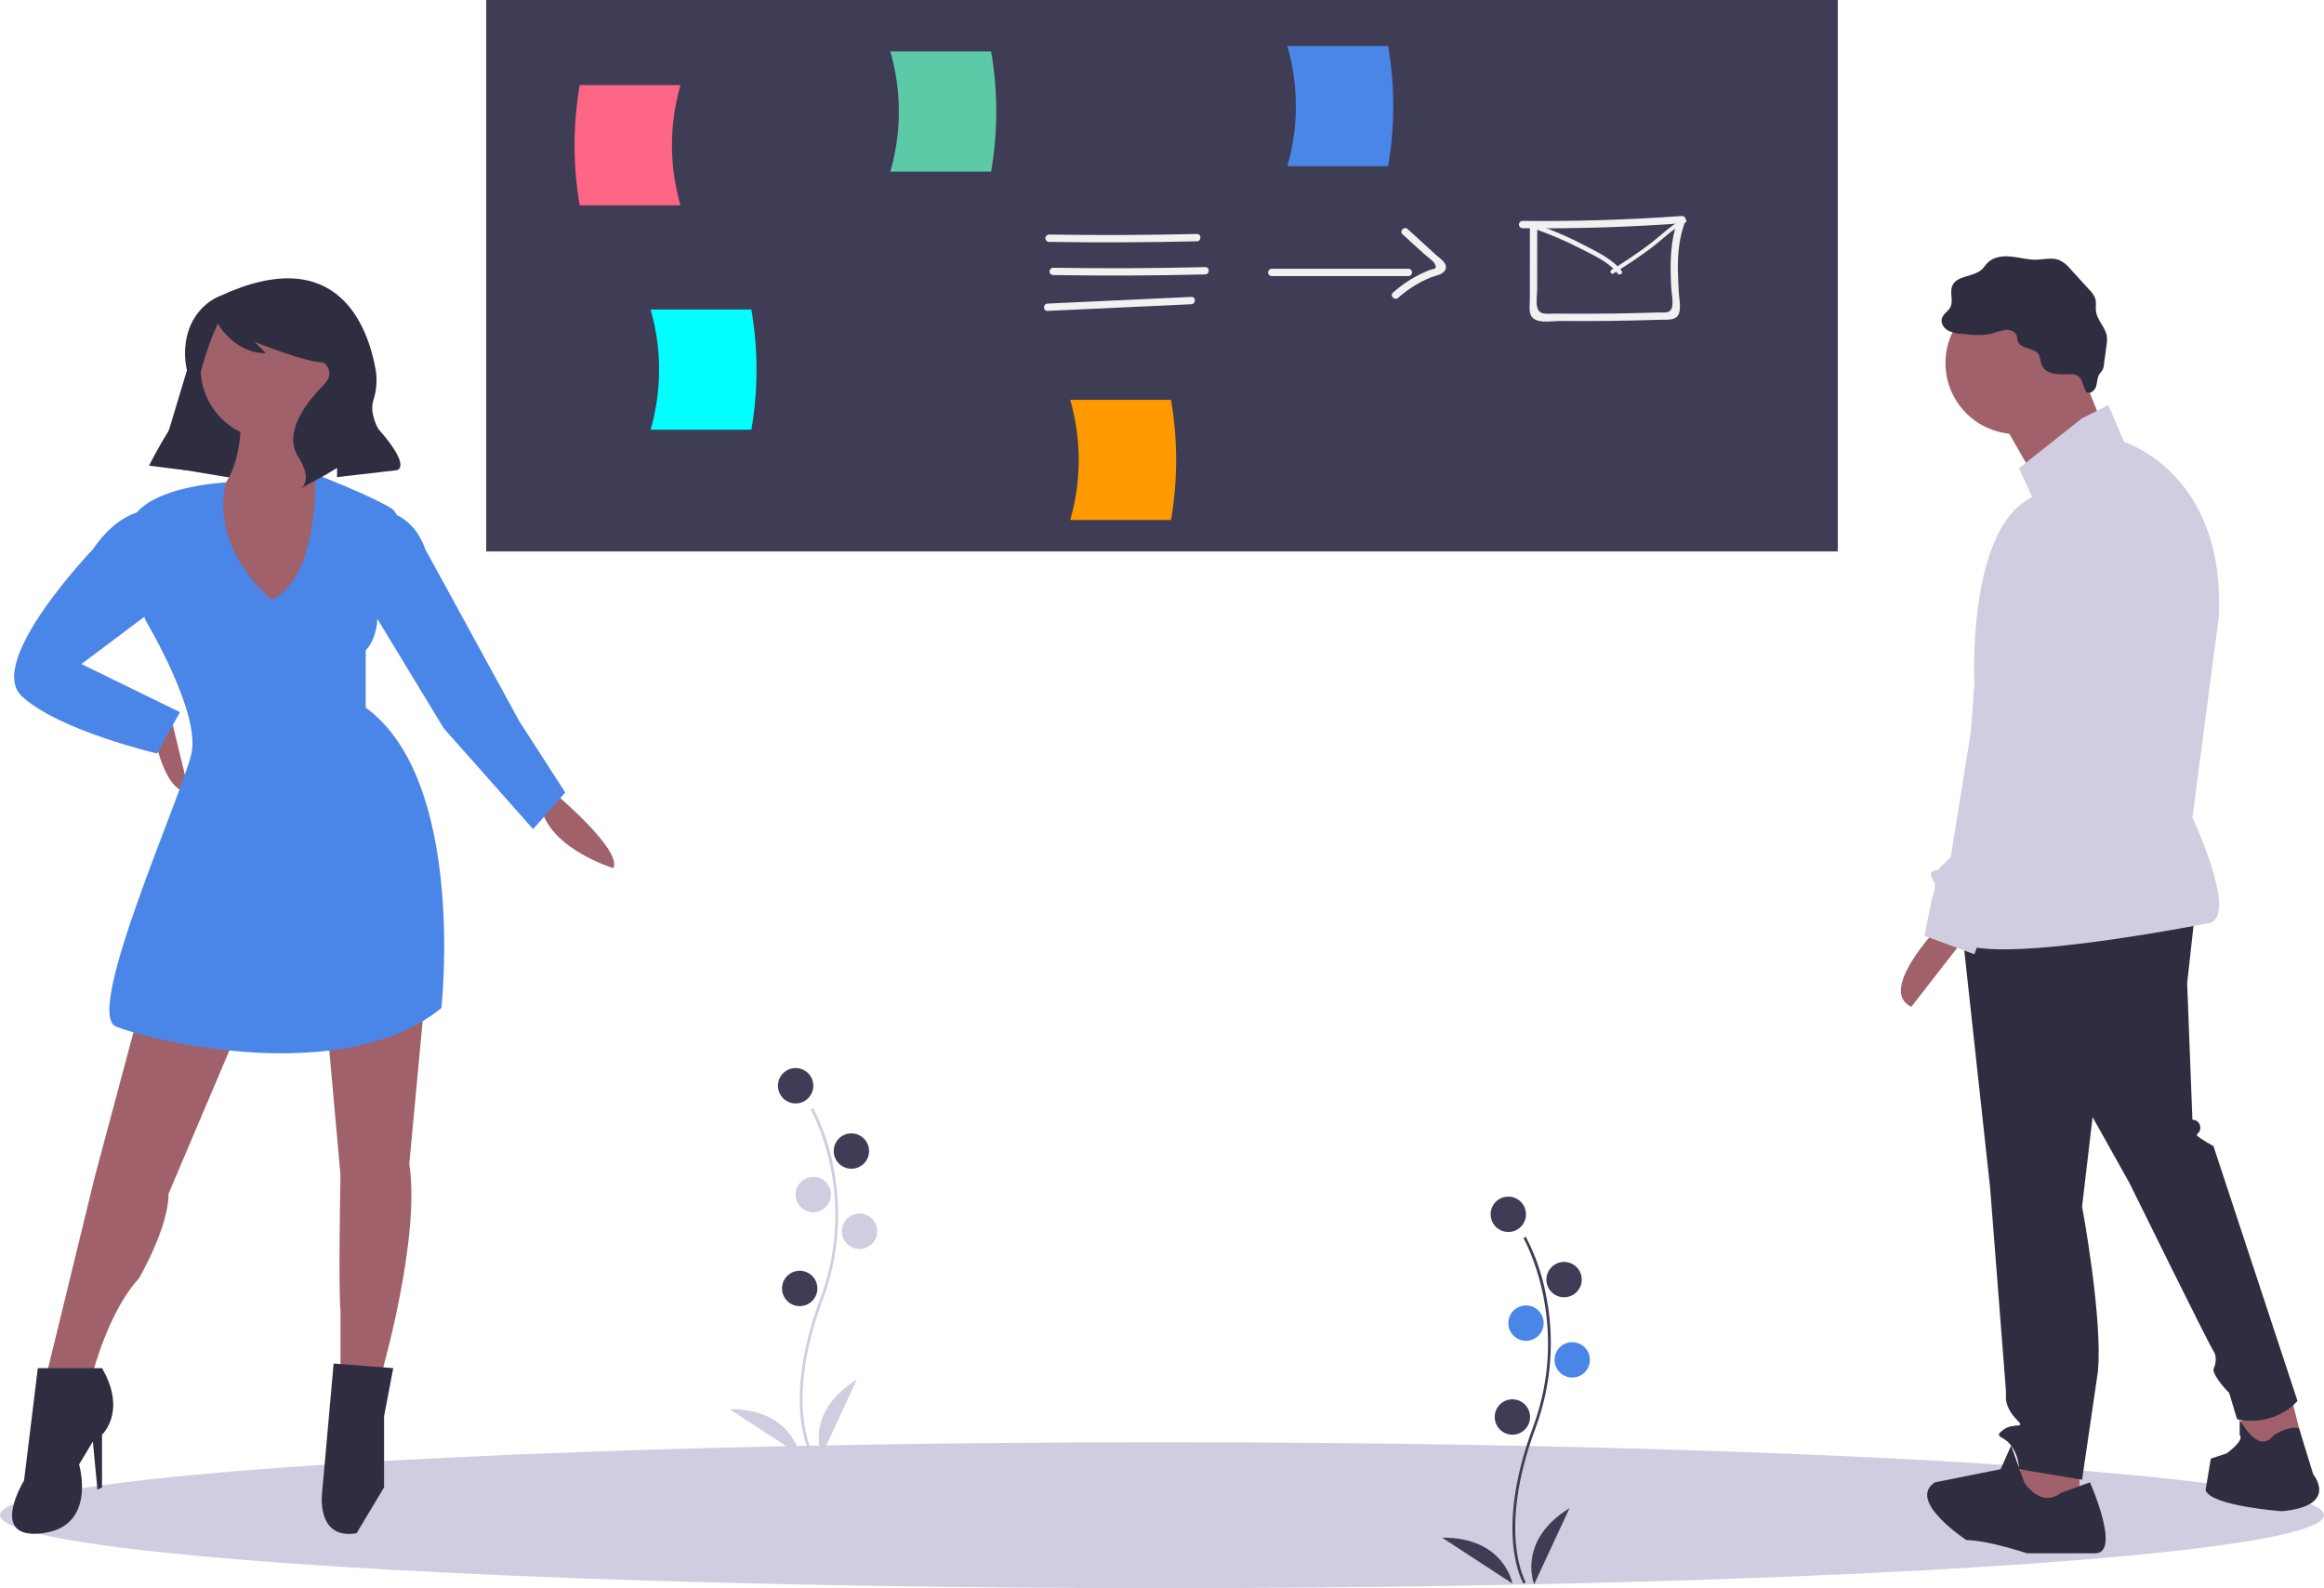 <?xml version="1.0" encoding="UTF-8" standalone="no"?><!-- Generator: Gravit.io --><svg xmlns="http://www.w3.org/2000/svg" xmlns:xlink="http://www.w3.org/1999/xlink" style="isolation:isolate" viewBox="0 0 894.134 610.926" width="894.134pt" height="610.926pt"><defs><clipPath id="_clipPath_S78QxyEDiuF4c3pKBNDDznBfyHrFNVMe"><rect width="894.134" height="610.926"/></clipPath></defs><g clip-path="url(#_clipPath_S78QxyEDiuF4c3pKBNDDznBfyHrFNVMe)"><clipPath id="_clipPath_crVcdwvoG9ZebOmDfwmdX5mR2LSbh7mF"><rect x="0" y="0" width="894.134" height="610.926" transform="matrix(1,0,0,1,0,0)" fill="rgb(255,255,255)"/></clipPath><g clip-path="url(#_clipPath_crVcdwvoG9ZebOmDfwmdX5mR2LSbh7mF)"><g><clipPath id="_clipPath_Z2Z8g7wo1RTzgYoDXq0y7QIdR41dzWMh"><rect x="0" y="0" width="894.134" height="610.926" transform="matrix(1,0,0,1,0,0)" fill="rgb(255,255,255)"/></clipPath><g clip-path="url(#_clipPath_Z2Z8g7wo1RTzgYoDXq0y7QIdR41dzWMh)"><g><g><ellipse vector-effect="non-scaling-stroke" cx="447.067" cy="582.865" rx="447.067" ry="28.061" fill="rgb(208,205,225)"/><rect x="187.067" y="0" width="520" height="212.13" transform="matrix(1,0,0,1,0,0)" fill="rgb(63,61,86)"/><path d=" M 261.802 78.971 L 223.033 78.971 C 220.387 63.676 220.387 48.041 223.033 32.747 L 261.802 32.747 C 257.434 47.845 257.434 63.872 261.802 78.971 Z " fill="rgb(255,101,132)"/><path d=" M 342.548 66.024 L 381.316 66.024 C 383.962 50.729 383.962 35.094 381.316 19.799 L 342.548 19.799 C 346.915 34.898 346.915 50.925 342.548 66.024 L 342.548 66.024 L 342.548 66.024 L 342.548 66.024 Z " fill="rgb(92,201,167)"/><path d=" M 585.751 87.792 Q 616.48 88.115 647.146 85.894 L 645.789 84.112 C 642.442 92.592 642.534 101.529 642.978 110.499 C 643.089 112.747 643.794 115.777 643.338 118.003 C 642.765 120.803 640.252 120.134 637.752 120.214 Q 629.495 120.481 621.234 120.598 Q 613.433 120.708 605.63 120.685 Q 601.958 120.674 598.286 120.633 C 595.412 120.601 592.145 121.436 591.403 118.106 C 590.927 115.974 591.406 113.169 591.407 110.975 L 591.413 102.953 L 591.423 86.908 C 591.397 86.15 590.775 85.548 590.015 85.548 C 589.256 85.548 588.634 86.15 588.607 86.908 L 588.594 106.518 L 588.588 115.432 C 588.587 117.203 588.219 119.342 588.88 121.023 C 590.401 124.889 596.972 123.438 600.122 123.467 Q 609.76 123.556 619.398 123.438 Q 629.036 123.322 638.67 123.001 C 641.437 122.909 645.265 123.538 646.105 120.126 C 646.693 117.733 646.007 114.614 645.881 112.173 C 645.738 109.387 645.584 106.6 645.547 103.81 C 645.46 97.295 646.098 90.958 648.504 84.861 C 648.618 84.437 648.529 83.985 648.263 83.636 C 647.998 83.287 647.585 83.081 647.146 83.079 Q 616.496 85.299 585.751 84.976 C 584.992 85.002 584.391 85.625 584.391 86.384 C 584.391 87.143 584.992 87.766 585.751 87.792 L 585.751 87.792 L 585.751 87.792 L 585.751 87.792 Z " fill="rgb(241,241,241)"/><path d=" M 591.253 88.341 C 596.952 90.358 602.51 92.758 607.886 95.524 C 612.71 98.017 619.025 100.74 622.344 105.195 C 623.04 106.129 624.629 105.217 623.925 104.271 C 620.535 99.722 614.699 97.045 609.797 94.459 C 603.974 91.403 597.939 88.768 591.739 86.576 C 590.627 86.18 590.149 87.948 591.253 88.341 L 591.253 88.341 L 591.253 88.341 L 591.253 88.341 Z " fill="rgb(241,241,241)"/><path d=" M 647.704 84.252 C 642.865 86.511 638.765 90.864 634.44 94.089 Q 627.418 99.325 619.978 103.835 C 619.155 104.337 619.893 105.718 620.718 105.216 Q 628.142 100.69 635.179 95.469 C 639.503 92.245 643.605 87.891 648.443 85.633 C 649.307 85.23 648.562 83.852 647.704 84.252 L 647.704 84.252 L 647.704 84.252 L 647.704 84.252 Z " fill="rgb(241,241,241)"/><path d=" M 403.559 93.046 Q 432.031 93.479 460.502 92.819 C 462.311 92.777 462.317 89.961 460.502 90.003 Q 432.033 90.663 403.559 90.23 C 402.8 90.257 402.199 90.879 402.199 91.638 C 402.199 92.397 402.8 93.02 403.559 93.046 Z " fill="rgb(241,241,241)"/><path d=" M 405.155 105.813 Q 434.426 106.28 463.694 105.562 C 465.503 105.517 465.51 102.701 463.694 102.746 Q 434.429 103.464 405.155 102.997 C 404.397 103.023 403.795 103.646 403.795 104.405 C 403.795 105.164 404.397 105.787 405.155 105.813 Z " fill="rgb(241,241,241)"/><path d=" M 403.019 119.598 L 458.366 117.027 C 460.17 116.944 460.18 114.127 458.366 114.212 L 403.019 116.782 C 401.215 116.866 401.205 119.682 403.019 119.598 Z " fill="rgb(241,241,241)"/><path d=" M 489.231 106.209 L 541.913 106.209 C 542.671 106.183 543.273 105.56 543.273 104.801 C 543.273 104.042 542.671 103.419 541.913 103.393 L 489.231 103.393 C 488.473 103.419 487.871 104.042 487.871 104.801 C 487.871 105.56 488.473 106.183 489.231 106.209 Z " fill="rgb(241,241,241)"/><path d=" M 539.605 90.11 L 547.836 97.623 C 548.777 98.482 551.366 100.256 551.951 101.379 C 553.16 103.702 551.861 103.172 549.789 103.977 C 544.697 106.003 540.005 108.917 535.931 112.582 C 534.569 113.782 536.567 115.768 537.922 114.573 C 541.638 111.234 545.907 108.567 550.537 106.692 C 552.198 106.036 555.348 105.651 556.137 103.673 C 557.103 101.252 554.027 99.466 552.57 98.136 L 541.596 88.119 C 540.26 86.899 538.263 88.885 539.605 90.11 L 539.605 90.11 L 539.605 90.11 L 539.605 90.11 Z " fill="rgb(241,241,241)"/><path d=" M 411.755 200.033 L 450.523 200.033 C 453.169 184.739 453.169 169.103 450.523 153.809 L 411.755 153.809 C 416.122 168.907 416.122 184.935 411.755 200.033 L 411.755 200.033 L 411.755 200.033 L 411.755 200.033 Z " fill="rgb(255,153,0)"/><path d=" M 250.311 165.304 L 289.079 165.304 C 291.725 150.009 291.725 134.374 289.079 119.08 L 250.311 119.08 C 254.678 134.178 254.678 150.205 250.311 165.304 L 250.311 165.304 L 250.311 165.304 L 250.311 165.304 Z " fill="rgb(0,255,255)"/><path d=" M 495.293 63.932 L 534.061 63.932 C 536.707 48.637 536.707 33.002 534.061 17.708 L 495.293 17.708 C 499.66 32.806 499.66 48.833 495.293 63.932 Z " fill="rgb(74,134,232)"/><path d=" M 880.902 534.848 L 885.955 555.062 L 863.721 561.126 L 861.699 539.902 L 880.902 534.848 L 880.902 534.848 L 880.902 534.848 L 880.902 534.848 Z " fill="rgb(160,97,106)"/><path d=" M 800.048 560.115 L 800.048 579.318 L 777.813 583.361 L 773.771 573.254 L 781.856 556.072 L 800.048 560.115 L 800.048 560.115 L 800.048 560.115 L 800.048 560.115 Z " fill="rgb(160,97,106)"/><path d=" M 844.518 350.906 L 841.486 378.194 L 843.507 430.749 C 844.316 430.732 845.098 431.046 845.67 431.618 C 846.242 432.19 846.556 432.972 846.539 433.781 C 846.539 436.813 843.507 435.802 846.539 437.824 C 848.165 438.928 849.853 439.94 851.592 440.856 L 883.934 538.891 C 883.934 538.891 875.849 548.998 860.689 545.966 L 857.657 535.859 C 857.657 535.859 851.593 529.795 851.593 526.763 C 851.593 526.763 853.614 522.72 851.593 519.688 C 849.571 516.656 819.251 455.005 819.251 455.005 L 805.102 429.738 L 801.059 464.101 C 801.059 464.101 809.144 507.56 807.123 527.774 C 807.123 527.774 801.059 569.211 801.059 569.211 L 776.803 565.168 C 776.693 561.907 775.64 558.748 773.771 556.072 C 770.739 552.03 766.696 553.04 770.739 550.008 C 774.781 546.976 779.835 550.008 775.792 545.966 C 771.749 541.923 771.749 537.88 771.749 537.88 L 771.749 534.848 L 765.685 457.027 L 754.568 354.949 L 844.518 350.906 L 844.518 350.906 L 844.518 350.906 Z " fill="rgb(47,46,65)"/><circle vector-effect="non-scaling-stroke" cx="775.792" cy="139.675" r="27.288" fill="rgb(160,97,106)"/><path d=" M 799.543 140.18 L 810.66 167.469 L 784.383 186.671 L 768.212 158.373 L 799.543 140.18 L 799.543 140.18 L 799.543 140.18 L 799.543 140.18 Z " fill="rgb(160,97,106)"/><path d=" M 801.059 160.899 L 811.166 155.846 L 817.23 169.995 C 817.23 169.995 856.646 182.123 853.614 237.71 C 853.614 237.71 843.507 314.522 843.507 314.522 C 843.507 314.522 860.688 350.906 850.582 354.948 C 850.582 354.948 754.568 374.151 752.546 360.002 C 752.546 360.002 759.621 262.977 759.621 262.977 C 759.621 262.977 756.589 203.347 781.856 191.219 L 776.803 180.102 L 801.059 160.899 L 801.059 160.899 L 801.059 160.899 Z " fill="rgb(208,205,225)"/><path d=" M 745.472 356.97 C 745.472 356.97 722.226 381.226 735.365 387.29 C 735.365 387.29 756.589 360.002 756.589 360.002 L 745.472 356.97 L 745.472 356.97 L 745.472 356.97 Z " fill="rgb(160,97,106)"/><path d=" M 792.973 574.265 L 804.091 570.222 C 804.091 570.222 816.219 597.51 806.112 597.51 L 779.835 597.51 C 779.835 597.51 764.675 592.457 756.589 592.457 C 756.589 592.457 733.344 577.297 744.461 570.222 C 744.461 570.222 769.728 565.168 769.728 565.168 L 773.771 556.072 L 778.824 570.222 C 778.824 570.222 784.888 580.329 792.973 574.265 Z " fill="rgb(47,46,65)"/><path d=" M 874.838 552.03 C 874.838 552.03 881.167 548.036 884.572 549.528 C 884.572 549.528 889.998 567.19 889.998 567.19 C 889.998 567.19 900.105 579.318 877.87 581.339 C 877.87 581.339 850.582 579.318 848.56 573.254 C 848.56 573.254 850.582 561.126 850.582 561.126 L 856.646 559.104 C 856.646 559.104 863.72 554.051 861.699 552.03 C 861.699 552.03 861.699 545.966 861.699 545.966 C 861.699 545.966 868.774 560.115 874.838 552.03 Z " fill="rgb(47,46,65)"/><path d=" M 785.126 139.238 C 785.015 138.355 784.816 137.485 784.532 136.641 C 783.065 133.564 777.343 134.462 776.323 131.21 C 776.124 130.573 776.165 129.881 775.97 129.243 C 775.471 127.617 773.558 126.81 771.859 126.888 C 770.174 127.121 768.52 127.546 766.932 128.157 C 762.934 129.291 758.68 128.858 754.548 128.416 C 752.705 128.354 750.9 127.884 749.261 127.039 C 747.696 126.077 746.568 124.139 747.138 122.392 C 747.684 120.717 749.517 119.797 750.341 118.24 C 751.649 115.768 750.05 112.574 751.111 109.986 C 752.814 105.835 759.259 106.668 762.533 103.6 C 763.327 102.855 763.9 101.903 764.661 101.124 C 766.921 98.814 770.49 98.367 773.706 98.686 C 776.922 99.004 780.082 99.949 783.313 99.892 C 786.377 99.837 789.589 98.904 792.413 100.096 C 794.073 100.946 795.531 102.144 796.687 103.608 L 803.929 111.55 C 804.923 112.488 805.689 113.641 806.167 114.922 C 806.603 116.443 806.202 118.077 806.388 119.649 C 806.812 123.234 810.168 125.942 810.621 129.524 C 810.712 130.635 810.659 131.753 810.461 132.85 L 809.447 140.329 C 809.396 141.058 809.202 141.771 808.875 142.425 C 808.58 142.929 808.134 143.327 807.802 143.807 C 806.864 145.164 806.95 146.956 806.484 148.538 C 806.018 150.12 804.347 151.685 802.885 150.923 C 801.932 150.425 801.301 146.313 800.143 145.245 C 798.529 143.758 797.686 143.941 795.695 143.966 C 791.706 144.017 786.402 144.359 785.126 139.238 Z " fill="rgb(47,46,65)"/><path d=" M 789.941 198.294 C 789.941 198.294 820.262 210.422 811.166 237.71 C 811.166 237.71 777.813 348.884 777.813 348.884 L 763.664 355.959 L 759.621 367.077 L 740.418 360.002 L 743.45 344.842 C 743.45 344.842 744.461 343.831 744.461 339.788 C 744.461 339.788 740.418 334.735 745.472 334.735 C 745.472 334.735 750.525 329.682 750.525 329.682 L 768.717 216.486 C 768.717 216.486 768.717 197.283 789.941 198.294 Z " fill="rgb(208,205,225)"/><g style="opacity:0.1;"><g style="opacity:0.1;"><g opacity="0.1"><path d=" M 812.682 243.269 L 781.351 350.4 L 768.212 363.539 L 775.792 349.895 L 812.682 243.269 L 812.682 243.269 L 812.682 243.269 L 812.682 243.269 Z " fill="rgb(0,0,0)"/></g></g></g><path d=" M 60.867 179.123 L 92.628 184.417 L 103.215 134.128 L 77.63 123.541 L 60.867 179.123 L 60.867 179.123 L 60.867 179.123 L 60.867 179.123 Z " fill="rgb(47,46,65)"/><circle vector-effect="non-scaling-stroke" cx="104.539" cy="141.628" r="27.35" fill="rgb(160,97,106)"/><path d=" M 92.628 157.067 C 92.628 157.067 95.275 190.593 74.983 193.24 C 74.983 193.24 92.628 255.88 102.333 254.998 C 102.333 254.998 129.683 189.711 129.683 189.711 C 129.683 189.711 106.745 173.83 114.685 159.714 L 92.628 157.067 L 92.628 157.067 L 92.628 157.067 Z " fill="rgb(160,97,106)"/><path d=" M 58.661 279.26 C 58.661 279.26 62.19 304.845 72.778 304.845 C 72.778 304.845 65.719 275.731 65.719 275.731 L 58.661 279.26 L 58.661 279.26 L 58.661 279.26 Z " fill="rgb(160,97,106)"/><path d=" M 213.056 304.845 C 213.056 304.845 239.524 326.902 235.995 333.96 C 235.995 333.96 209.527 326.019 207.763 308.374 L 213.056 304.845 L 213.056 304.845 L 213.056 304.845 Z " fill="rgb(160,97,106)"/><path d=" M 53.368 389.542 L 36.605 452.182 L 18.078 528.056 L 35.723 528.056 C 35.723 528.056 41.899 504.235 53.368 491.884 C 53.368 491.884 64.837 472.474 64.837 459.24 L 92.187 394.835 L 53.368 389.542 L 53.368 389.542 L 53.368 389.542 Z " fill="rgb(160,97,106)"/><path d=" M 125.713 393.071 L 131.007 452.182 C 131.007 452.182 130.124 494.53 131.007 504.235 C 131.007 504.235 131.007 528.056 131.007 528.056 L 146.887 528.056 C 146.887 528.056 161.886 476.003 157.474 447.771 L 163.65 381.602 L 125.713 393.071 L 125.713 393.071 L 125.713 393.071 Z " fill="rgb(160,97,106)"/><path d=" M 104.539 230.736 C 104.539 230.736 80.769 211.898 86.919 185.585 C 86.919 185.585 63.073 186.623 53.368 196.327 C 43.663 206.032 56.015 238.676 56.015 238.676 C 56.015 238.676 77.189 273.966 73.66 289.847 C 70.131 305.727 32.194 389.542 44.545 394.835 C 56.897 400.129 131.889 418.656 169.826 387.777 C 169.826 387.777 179.531 300.434 140.711 272.202 L 140.711 250.145 C 140.711 250.145 147.769 243.969 144.24 228.089 C 144.24 228.089 159.239 200.739 150.416 195.445 C 141.594 190.152 121.327 182.394 121.327 182.394 C 121.327 182.394 123.066 221.913 104.539 230.736 Z " fill="rgb(74,134,232)"/><path d=" M 58.661 196.327 C 58.661 196.327 47.192 194.563 35.723 211.326 C 35.723 211.326 -5.743 254.556 8.373 267.79 C 22.489 281.024 60.426 289.847 60.426 289.847 L 69.249 273.966 L 31.311 255.439 L 63.073 231.618 L 58.661 196.327 L 58.661 196.327 L 58.661 196.327 Z " fill="rgb(74,134,232)"/><path d=" M 146.005 196.327 C 146.005 196.327 158.357 196.327 163.65 211.326 C 163.65 211.326 199.823 277.495 199.823 277.495 L 217.468 304.845 L 205.116 318.961 L 170.708 280.142 L 138.065 226.324 L 146.005 196.327 L 146.005 196.327 L 146.005 196.327 Z " fill="rgb(74,134,232)"/><path d=" M 39.252 526.292 L 14.549 526.292 L 9.255 569.522 C 9.255 569.522 -4.861 592.461 16.313 589.814 C 37.487 587.167 30.429 563.347 30.429 563.347 L 35.723 554.524 L 37.487 573.051 L 39.252 572.169 L 39.252 551.877 C 39.252 551.877 48.957 543.055 39.252 526.292 Z " fill="rgb(47,46,65)"/><path d=" M 151.298 526.292 L 128.36 524.527 L 123.948 573.934 C 123.948 573.934 121.302 592.461 137.182 589.814 C 137.182 589.814 147.769 572.169 147.769 572.169 L 147.769 544.819 L 151.298 526.292 L 151.298 526.292 L 151.298 526.292 Z " fill="rgb(47,46,65)"/><path d=" M 84.688 113.836 C 84.688 113.836 71.835 118.121 71.182 135.041 C 71.116 137.747 71.416 140.449 72.074 143.075 C 72.798 146.142 73.263 152.742 67.655 161.366 C 63.899 167.06 60.468 172.962 57.378 179.043 L 57.338 179.123 L 71.454 180.888 L 74.456 157.489 C 75.911 146.145 79.028 135.077 83.708 124.641 L 83.806 124.424 C 83.806 124.424 89.982 135.893 102.333 135.893 L 97.922 131.482 C 97.922 131.482 117.332 139.422 124.39 139.422 C 124.39 139.422 129.683 142.951 124.39 148.244 C 119.096 153.538 108.509 165.89 114.685 175.594 C 120.861 185.299 115.567 187.946 115.567 187.946 L 125.272 182.653 L 129.683 180.006 L 129.683 183.535 L 152.622 180.888 C 152.622 180.888 158.798 180.006 145.564 165.007 C 145.564 165.007 142.069 159.183 143.598 154.16 C 144.854 150.342 145.185 146.28 144.561 142.31 C 141.597 125.77 129.965 92.888 84.688 113.836 Z " fill="rgb(47,46,65)"/><path d=" M 586.14 609.205 C 586.02 609.009 583.188 604.281 582.207 594.463 C 581.306 585.455 581.885 570.272 589.759 549.094 C 604.676 508.972 586.322 476.599 586.134 476.277 L 587.04 475.751 C 590.574 482.514 593.127 489.746 594.621 497.23 C 598.318 514.654 596.972 532.772 590.741 549.458 C 575.849 589.512 586.92 608.473 587.033 608.66 L 586.14 609.205 L 586.14 609.205 L 586.14 609.205 Z " fill="rgb(63,61,86)"/><circle vector-effect="non-scaling-stroke" cx="580.307" cy="467.118" r="6.803" fill="rgb(63,61,86)"/><circle vector-effect="non-scaling-stroke" cx="601.763" cy="492.236" r="6.803" fill="rgb(63,61,86)"/><circle vector-effect="non-scaling-stroke" cx="587.11" cy="508.982" r="6.803" fill="rgb(74,134,232)"/><circle vector-effect="non-scaling-stroke" cx="604.902" cy="523.111" r="6.803" fill="rgb(74,134,232)"/><circle vector-effect="non-scaling-stroke" cx="581.877" cy="545.09" r="6.803" fill="rgb(63,61,86)"/><path d=" M 590.25 609.456 C 590.25 609.456 583.447 592.71 603.856 580.151 L 590.25 609.456 L 590.25 609.456 L 590.25 609.456 Z " fill="rgb(63,61,86)"/><path d=" M 581.883 609.152 C 581.883 609.152 578.787 591.344 554.824 591.497 L 581.883 609.152 L 581.883 609.152 L 581.883 609.152 Z " fill="rgb(63,61,86)"/><path d=" M 311.942 559.753 C 311.822 559.557 308.991 554.829 308.009 545.011 C 307.108 536.003 307.687 520.82 315.561 499.642 C 330.479 459.52 312.124 427.147 311.936 426.825 L 312.842 426.299 C 316.376 433.062 318.929 440.294 320.423 447.778 C 324.12 465.202 322.774 483.32 316.543 500.006 C 301.651 540.06 312.722 559.021 312.836 559.208 L 311.942 559.753 L 311.942 559.753 L 311.942 559.753 Z " fill="rgb(208,205,225)"/><circle vector-effect="non-scaling-stroke" cx="306.109" cy="417.666" r="6.803" fill="rgb(63,61,86)"/><circle vector-effect="non-scaling-stroke" cx="327.565" cy="442.784" r="6.803" fill="rgb(63,61,86)"/><circle vector-effect="non-scaling-stroke" cx="312.912" cy="459.53" r="6.803" fill="rgb(208,205,225)"/><circle vector-effect="non-scaling-stroke" cx="330.705" cy="473.659" r="6.803" fill="rgb(208,205,225)"/><circle vector-effect="non-scaling-stroke" cx="307.679" cy="495.638" r="6.803" fill="rgb(63,61,86)"/><path d=" M 316.052 560.004 C 316.052 560.004 309.249 543.258 329.658 530.699 L 316.052 560.004 L 316.052 560.004 L 316.052 560.004 Z " fill="rgb(208,205,225)"/><path d=" M 307.686 559.7 C 307.686 559.7 304.589 541.892 280.626 542.045 L 307.686 559.7 L 307.686 559.7 L 307.686 559.7 Z " fill="rgb(208,205,225)"/></g></g></g></g></g></g></svg>